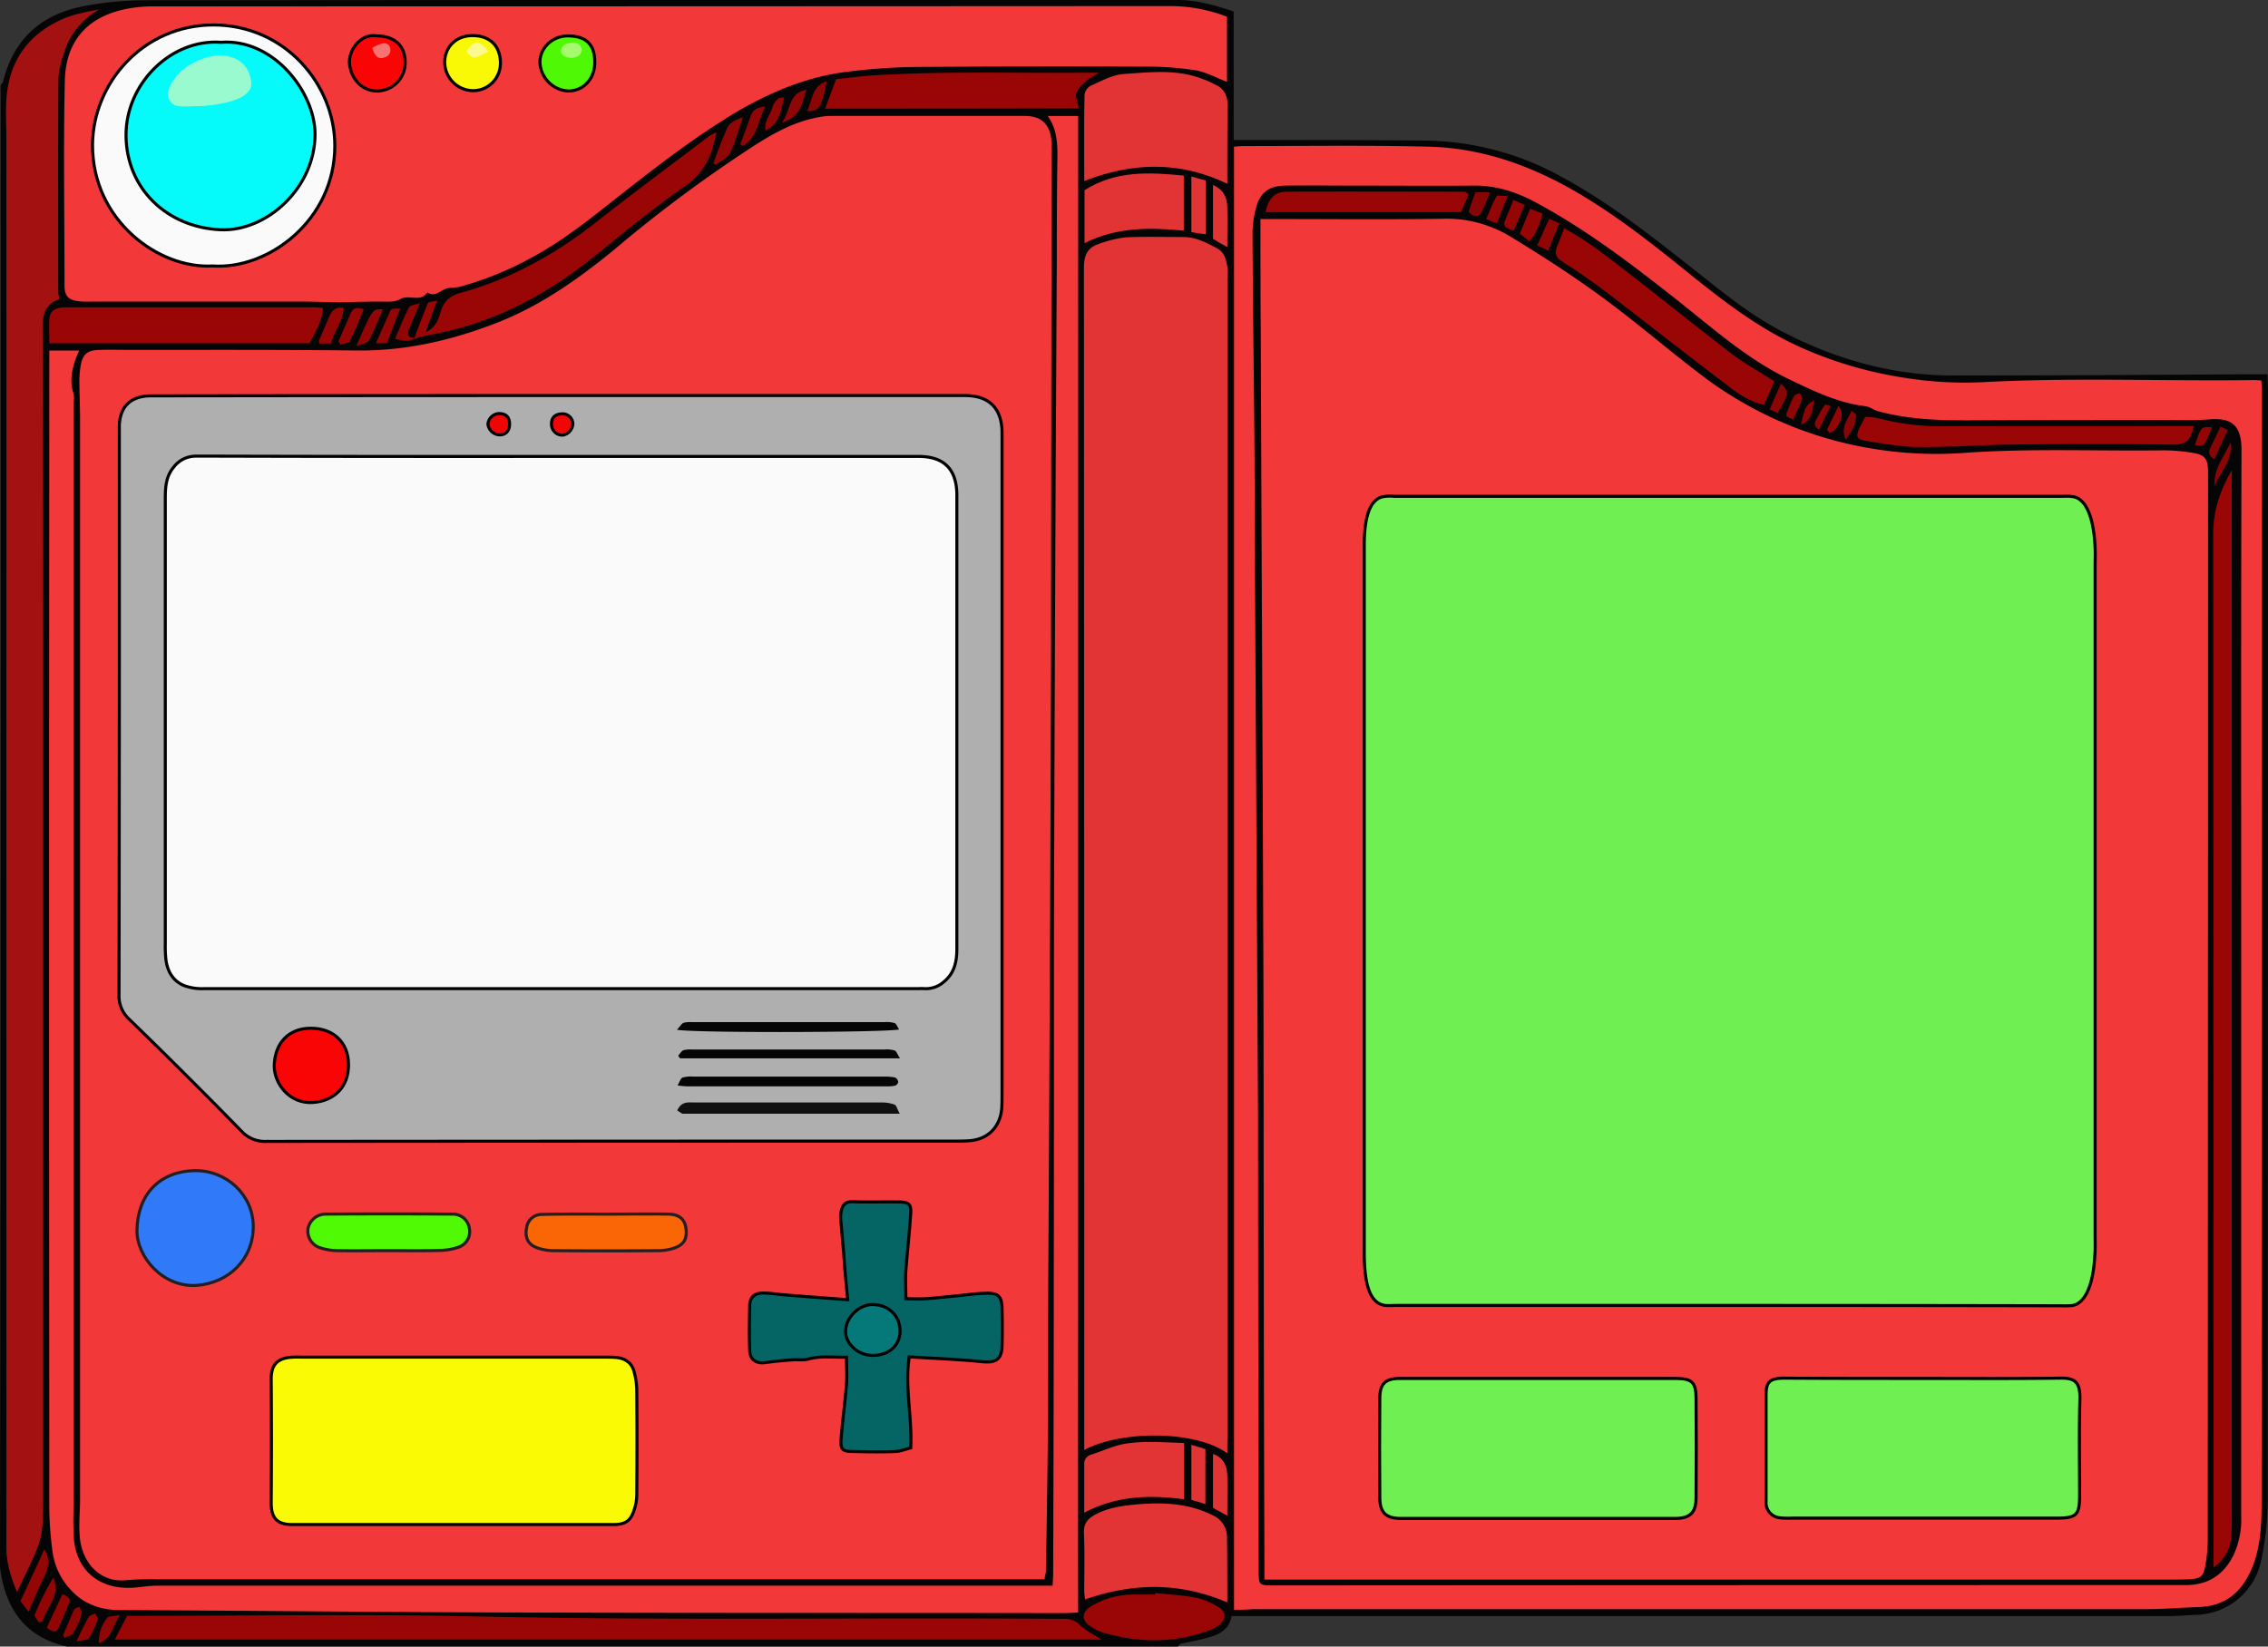 <svg id="Calque_1" data-name="Calque 1" xmlns="http://www.w3.org/2000/svg" viewBox="0 0 745.1 541.1">
  <rect x="0" y="0" width="745.1" height="541.1" fill="#333333" stroke="none"/>
  <defs>
    <style>
      .cls-1 {
        fill: #050505;
      }

      .cls-2 {
        fill: #f23838;
      }

      .cls-3 {
        fill: #e23434;
      }

      .cls-4 {
        fill: #a31111;
      }

      .cls-5 {
        fill: #9a0505;
      }

      .cls-6 {
        fill: #940505;
      }

      .cls-7 {
        fill: #900505;
      }

      .cls-8 {
        fill: #950505;
      }

      .cls-9 {
        fill: #930505;
      }

      .cls-10 {
        fill: #910505;
      }

      .cls-11 {
        fill: #8f0505;
      }

      .cls-12 {
        fill: #920505;
      }

      .cls-13 {
        fill: #8b0505;
      }

      .cls-14 {
        fill: #8e0505;
      }

      .cls-15 {
        fill: #afafaf;
      }

      .cls-15, .cls-16, .cls-17, .cls-21, .cls-22, .cls-23, .cls-24, .cls-33, .cls-34, .cls-35, .cls-36, .cls-37, .cls-38, .cls-39 {
        stroke: #000;
      }

      .cls-15, .cls-16, .cls-17, .cls-18, .cls-19, .cls-20, .cls-21, .cls-22, .cls-23, .cls-24, .cls-33, .cls-34, .cls-35, .cls-36, .cls-37, .cls-38, .cls-39 {
        stroke-miterlimit: 10;
      }

      .cls-16 {
        fill: #056565;
      }

      .cls-17 {
        fill: #fafa05;
      }

      .cls-18 {
        fill: #307afa;
      }

      .cls-18, .cls-19, .cls-20 {
        stroke: #231f20;
      }

      .cls-19 {
        fill: #fa6505;
      }

      .cls-20 {
        fill: #50fa05;
      }

      .cls-21 {
        fill: #fafafa;
      }

      .cls-22 {
        fill: #4ff905;
      }

      .cls-23 {
        fill: #f90505;
      }

      .cls-24 {
        fill: #f9f905;
      }

      .cls-25 {
        fill: #890505;
      }

      .cls-26 {
        fill: #8c0505;
      }

      .cls-27 {
        fill: #860505;
      }

      .cls-28 {
        fill: #870505;
      }

      .cls-29 {
        fill: #101010;
      }

      .cls-30 {
        fill: #a5fa6d;
      }

      .cls-31 {
        fill: #fa7373;
      }

      .cls-32 {
        fill: #fafa8f;
      }

      .cls-33 {
        fill: #fa0505;
      }

      .cls-34 {
        fill: #f00505;
      }

      .cls-35 {
        fill: #f40505;
      }

      .cls-36 {
        fill: #057979;
      }

      .cls-37 {
        fill: #05fafa;
      }

      .cls-38 {
        fill: #70ef52;
      }

      .cls-39 {
        fill: #70ef52;
      }

      .cls-40 {
        fill: #9afacf;
      }
    </style>
  </defs>
  <title>pokedex</title>
  <path id="_Path_" data-name="&lt;Path&gt;" class="cls-1" d="M1.45,29c.3-.4.7-.7.8-1.1,3.4-14,12.5-22.1,26.2-24.8a105.85,105.85,0,0,1,20.3-2q169.5-.15,339-.1c6.4,0,12.4,1.6,18.8,3.8V47h4.2c19.3,0,38.7,0,58,.2A94.42,94.42,0,0,1,514.05,59c15,8.1,28.4,18.5,41.7,29,10.1,7.9,19.8,16.2,31.3,22.1,17.5,9.1,36.1,14.3,55.9,14.3,32.5,0,65-.2,97.4-.4h5.8c.1,2.3.2,4.1.2,5.9v106.5q0,129.15-.1,258.4a94.07,94.07,0,0,1-2,18.3,22.41,22.41,0,0,1-21.7,18.6c-3,.1-6,.4-9,.4H405.85c-.7,4.3-3.9,6-7.5,7-3,.9-6.1,1.4-9.2,2.1-.4.1-.6.6-.9.9h-365c-13.9-3.1-20.3-12.6-22-26Q1.55,272.51,1.45,29Z" transform="translate(-1.25 -1.01)"/>
  <path id="_Path_2" data-name="&lt;Path&gt;" class="cls-2" d="M344.45,520H53.55a101,101,0,0,0-11,.3c-8.3.8-14-5.5-15-13.4a40.12,40.12,0,0,1-.2-6c0-2.2.2-4.3.2-6.5V138c0-3.5-.2-7-.2-10.5a31.63,31.63,0,0,1,.5-6.9c.8-3.5,2.4-4.5,6.1-4.6s7.3,0,11,0c24.7,0,49.3-.1,74,.2,15.8.1,30.9-3.4,45.5-9.1s27.1-14.6,39-24.4a452.15,452.15,0,0,1,46-34.1c6-3.8,12.3-7.3,19.4-8.8a26.31,26.31,0,0,1,4.9-.7h64c5.5,0,8.3,2.5,8.9,7.9a50.48,50.48,0,0,1,.1,5.5q-.15,81-.2,162-.3,102-.9,203.9c-.1,15.7,0,31.3-.1,47-.1,17.5-.4,34.9-.7,52.4A7.12,7.12,0,0,0,344.45,520Z" transform="translate(-1.25 -1.01)"/>
  <path id="_Path_3" data-name="&lt;Path&gt;" class="cls-3" d="M404.45,478.61c-10.1-7.5-34.7-7.7-47-1.1v-5.1q0-191.7-.1-383.4c0-4.2,1.2-6.7,5.1-7.9a37.25,37.25,0,0,1,8.6-2.1c6.3-.3,12.6-.1,19-.1,4.1,0,7.7,1.9,11.2,3.8,2.5,1.4,2.8,3.9,3.3,6.3a20.44,20.44,0,0,1,0,3.5v380.4C404.45,474.81,404.45,476.61,404.45,478.61Z" transform="translate(-1.25 -1.01)"/>
  <path id="_Path_4" data-name="&lt;Path&gt;" class="cls-2" d="M404.35,6.51v21.4c-3.6-1.4-6.9-3.2-10.3-3.8a104.67,104.67,0,0,0-16.8-1.2q-37.5-.15-75,.1a198.64,198.64,0,0,0-24.3,1.8c-12.6,1.8-24.2,6.8-35.1,13.2-13.3,8-25.6,17.5-37.7,27-9.3,7.3-18.4,14.8-28.8,20.4a108.28,108.28,0,0,1-23.9,9.8c-1.8.5-3.9.1-5.4,1-1.8.9-3.3,2.3-5.4.9-2.3,3.4-6,.5-8.9,2.2-1.9,1.1-4.6.8-7,.8-4.4,0-8.7.2-13.1.2s-9-.2-13.5-.2h-68a26.73,26.73,0,0,1-4-.1c-3.4-.4-4.7-1.7-4.7-5.1,0-22.5-.4-45,.1-67.5.3-11.9,6.4-20.6,19.9-23.4a44.06,44.06,0,0,1,8.9-.9q167.25,0,334.5-.1A51.87,51.87,0,0,1,404.35,6.51Z" transform="translate(-1.25 -1.01)"/>
  <path id="_Path_5" data-name="&lt;Path&gt;" class="cls-2" d="M406.65,530V49.21c1.2-.1,2.4-.2,3.5-.2,20.2,0,40.3-.3,60.5.2,16.5.4,31.8,5.6,46.2,13.6,13.7,7.7,26,17.3,38.1,27.1,11.9,9.6,23.9,19,38,25.3a131.89,131.89,0,0,0,33.7,9.9,124.23,124.23,0,0,0,25.8,1.5c29.8-1.6,59.6-.3,89.4-.7.6,0,1.3.1,2.3.1.1,1.5.2,2.9.2,4.4q0,182.55-.1,365c0,6.9-.4,14-3,20.5-3.2,7.9-8.6,12.9-17.5,13.2-5.8.2-11.6.7-17.4.7H412.85A59.21,59.21,0,0,1,406.65,530Z" transform="translate(-1.25 -1.01)"/>
  <path id="_Path_6" data-name="&lt;Path&gt;" class="cls-2" d="M345.45,39.11h10v368.8c0,40.8-.1,81.6,0,123-1.9.1-3.5.2-5,.2-59.8-.1-119.7,0-179.5-.2-43.5-.1-86.9-.6-130.4-.8-6.4,0-12-2.1-16.1-6.7a22.62,22.62,0,0,1-5.9-12.2,116.32,116.32,0,0,1-1.1-14.4q-.15-187.95,0-376v-4.6h9.8c-2,4.5-3.4,9-1.9,14,.4,1.2.1,2.6.1,4v361.5a106.26,106.26,0,0,0,.1,11.3c1.1,10.9,9.3,16.7,20.2,15.7,2.3-.2,4.6-.6,6.9-.6h294.4c.1-1.6.2-3.1.2-4.5.1-33.7.2-67.3.2-101,.1-41.8,0-83.7.1-125.5q.3-102.15.9-204.4c0-11.5,0-23,.2-34.5C348.65,47.61,348.35,43.21,345.45,39.11Z" transform="translate(-1.25 -1.01)"/>
  <path id="_Path_7" data-name="&lt;Path&gt;" class="cls-4" d="M6.85,524.21c-2.1-5.1-3.5-9.6-3.5-14.5V47.21c0-3.8-.2-7.7-.1-11.5.3-13.4,6.4-23.1,18.7-28.5,3.7-1.6,7.8-2.3,11.9-3.1a24.51,24.51,0,0,0-11.2,13.2c-1.1,3.2-2.2,6.7-2.2,10-.2,22.7-.1,45.3-.1,68,0,1.3.2,2.6.3,4.1-4.1,1.3-5.4,4.5-5.4,9,.2,40.3.2,80.4.2,120.6V491c0,15.4,0,15.4-6.8,29.4C8.15,521.51,7.65,522.51,6.85,524.21Z" transform="translate(-1.25 -1.01)"/>
  <path id="_Path_8" data-name="&lt;Path&gt;" class="cls-5" d="M363.15,539.81H39c1.4-2.9,2.7-5.2,4-7.8h5.1c36.5,0,73-.6,109.5.2,64.3,1.4,128.6.3,192.9.8a6.92,6.92,0,0,1,5.7,2.2C358.25,537.11,361,538.41,363.15,539.81Z" transform="translate(-1.25 -1.01)"/>
  <path id="_Path_9" data-name="&lt;Path&gt;" class="cls-3" d="M404.45,61.41c-15.6-7.5-31.1-7.1-47-.9,0-9.4-.1-18.8.1-28.3a3.94,3.94,0,0,1,2-3c3.6-1.6,7.3-3.7,11.1-3.9,7.6-.5,15.3-1.4,22.8.7a37.67,37.67,0,0,1,7.8,3.2c2.4,1.3,3.3,3.7,3.3,6.3C404.45,44.21,404.45,52.81,404.45,61.41Z" transform="translate(-1.25 -1.01)"/>
  <path id="_Path_10" data-name="&lt;Path&gt;" class="cls-3" d="M404.45,527.61c-15.6-6.7-30.9-6.5-46.7-1a20,20,0,0,1-.3-2.8c0-6.3.2-12.7-.1-19-.1-3.2,1.2-4.7,3.8-6.1,3.9-2.1,8.2-2.8,12.4-3.2,9-.9,17.9-.7,26.2,3.5a7.81,7.81,0,0,1,4.6,7.5C404.45,513.51,404.45,520.51,404.45,527.61Z" transform="translate(-1.25 -1.01)"/>
  <path id="_Path_11" data-name="&lt;Path&gt;" class="cls-5" d="M17.45,113.81c0-2.9-.1-5.4,0-7.8s1.5-3.6,3.8-3.9a13.4,13.4,0,0,1,2-.1h80.9c1,0,1.9.1,3.2.2-.3,4.5-2.5,7.9-4.4,11.6Z" transform="translate(-1.25 -1.01)"/>
  <path id="_Path_12" data-name="&lt;Path&gt;" class="cls-5" d="M137.45,112c1.4-3.8,2.8-7.7,4.4-11.4.2-.4,1.4-.4,3-.8-1.5,4-2.6,7.2-3.8,10.4,3.3-1.4,4.2-4.2,5-6.8,1.1-3.6,3.1-5.2,6.7-6.2,16.3-4.5,30.7-12.5,44-22.9,12.3-9.7,24.9-19,37.4-28.5a16.68,16.68,0,0,1,2.5-1.3c-.5,2.1-.9,3.5-1.2,4.8a22.65,22.65,0,0,1-9.5,13.1c-10,7-19.5,14.8-29,22.5-14.7,11.9-30.8,20.9-49.4,25.1-3,.7-6.1,1.3-9.1,1.9C138.15,112.41,137.85,112.41,137.45,112Z" transform="translate(-1.25 -1.01)"/>
  <path id="_Path_13" data-name="&lt;Path&gt;" class="cls-5" d="M272.35,36.71c1.2-3.3,2.3-6.2,3.6-9.7,3.3-.3,6.8-.8,10.4-1.1,23.4-1.6,46.8-.8,70.3-1h5.7a28,28,0,0,0-4.2,2.7c-1.3,1.2-2.8,2.5-3.3,4-.4,1.3.5,3.1.8,5C327.85,36.71,300.45,36.71,272.35,36.71Z" transform="translate(-1.25 -1.01)"/>
  <path id="_Path_14" data-name="&lt;Path&gt;" class="cls-3" d="M390.25,475.21v18.5c-11.3-1.5-22.2-1.2-32.8,4.4v-15.8a3.08,3.08,0,0,1,2.4-3.3c3.6-1.2,7.1-2.8,10.7-3.5C377,474.41,383.35,475,390.25,475.21Z" transform="translate(-1.25 -1.01)"/>
  <path id="_Path_15" data-name="&lt;Path&gt;" class="cls-3" d="M357.55,80.91V63.51c10.2-6.5,21.2-5.9,32.6-4.8v18.1C379,75.71,368.05,75.61,357.55,80.91Z" transform="translate(-1.25 -1.01)"/>
  <path id="_Path_16" data-name="&lt;Path&gt;" class="cls-5" d="M380.75,524.51c4.6.5,9.2.7,13.7,1.6a24.16,24.16,0,0,1,7.2,3.1c2.4,1.4,2.5,3.9.2,5.7a11.4,11.4,0,0,1-3.4,1.9c-11.4,4.2-22.9,4.1-34.5.8a16.62,16.62,0,0,1-4.8-2.4c-2.7-1.9-2.4-4.5.5-6.3a27,27,0,0,1,14.1-3.9h7Z" transform="translate(-1.25 -1.01)"/>
  <path id="_Path_17" data-name="&lt;Path&gt;" class="cls-3" d="M392.65,77.31V59c1.7.5,3.1.9,4.7,1.3V78C395.65,77.81,394.25,77.61,392.65,77.31Z" transform="translate(-1.25 -1.01)"/>
  <path id="_Path_18" data-name="&lt;Path&gt;" class="cls-3" d="M392.65,493.91v-18.1c1.8.5,3.2,1,4.6,1.4v18.1C395.55,494.71,394.15,494.31,392.65,493.91Z" transform="translate(-1.25 -1.01)"/>
  <path id="_Path_19" data-name="&lt;Path&gt;" class="cls-3" d="M404.45,82.21c-2-1.1-3.4-1.9-4.7-2.7V61.81c3.5,1.5,4.6,4.1,4.7,7.2C404.55,73.21,404.45,77.31,404.45,82.21Z" transform="translate(-1.25 -1.01)"/>
  <path id="_Path_20" data-name="&lt;Path&gt;" class="cls-3" d="M404.45,499.11c-1.9-1.1-3.4-1.8-4.7-2.6v-17.7c3.7,1.3,4.6,4.1,4.7,7.1C404.55,490,404.45,494.21,404.45,499.11Z" transform="translate(-1.25 -1.01)"/>
  <path id="_Path_21" data-name="&lt;Path&gt;" class="cls-6" d="M15.85,510.11c2,3.5,1.3,6.4-.2,9.3-1.7,3.4-3.2,7.1-5,11.3-1.3-1.7-2.1-2.8-2.7-3.5C10.65,521.31,13.25,515.91,15.85,510.11Z" transform="translate(-1.25 -1.01)"/>
  <path id="_Path_22" data-name="&lt;Path&gt;" class="cls-7" d="M235.65,54.71a124.39,124.39,0,0,1,4.7-12c.8-1.5,2.8-2.4,5-3.2-1.4,3.9-2.4,8-4.2,11.7-.8,1.7-3.1,2.7-4.7,3.9A5.94,5.94,0,0,1,235.65,54.71Z" transform="translate(-1.25 -1.01)"/>
  <path id="_Path_23" data-name="&lt;Path&gt;" class="cls-8" d="M110.05,113.91h-3.9c0-.4-.2-.7-.1-1,1.1-2.6,2.2-5.1,3.3-7.7.8-1.9,1.9-3.5,4.8-3C114,106.51,111,109.71,110.05,113.91Z" transform="translate(-1.25 -1.01)"/>
  <path id="_Path_24" data-name="&lt;Path&gt;" class="cls-9" d="M14.05,534.21c-.5-.9-1.6-2-1.4-2.5a81.71,81.71,0,0,1,6.1-12.2c2.6,5.8-2.3,9.6-3.5,14.4A2.66,2.66,0,0,0,14.05,534.21Z" transform="translate(-1.25 -1.01)"/>
  <path id="_Path_25" data-name="&lt;Path&gt;" class="cls-8" d="M112.45,113.21l3.9-9c.8-1.9,1.9-2.5,4.4-1.5-1.5,3.5-2.8,7-4.5,10.3-.4.8-2.1.9-3.2,1.3A3,3,0,0,0,112.45,113.21Z" transform="translate(-1.25 -1.01)"/>
  <path id="_Path_26" data-name="&lt;Path&gt;" class="cls-10" d="M137.45,112h1c-3.1,1.2-3.1,1.2-7.4.4,1.5-3.5,2.8-7,4.5-10.3.4-.8,2.1-.9,3.7-1.5-1.5,3.6-2.7,6.3-3.8,9C135,111.21,135.65,112.11,137.45,112Z" transform="translate(-1.25 -1.01)"/>
  <path id="_Path_27" data-name="&lt;Path&gt;" class="cls-9" d="M118.35,114.71c5.3-12.3,5.3-12.3,8.7-12-1.6,3.6-2.9,7-4.6,10.3C122,113.81,120.35,113.91,118.35,114.71Z" transform="translate(-1.25 -1.01)"/>
  <path id="_Path_28" data-name="&lt;Path&gt;" class="cls-10" d="M16.65,535.81c1.8-3.9,3.5-7.4,5.1-10.9,1.7.7,2.9,1.2,2.2,3-1.1,2.6-2.2,5.1-3.3,7.7C19.65,537.91,18.35,537.31,16.65,535.81Z" transform="translate(-1.25 -1.01)"/>
  <path id="_Path_29" data-name="&lt;Path&gt;" class="cls-6" d="M128.35,113.81h-3.6c1.6-3.6,3-6.9,4.5-10.2.5-1.2.6-1.2,3.5-1.2C131.25,106.31,129.85,109.91,128.35,113.81Z" transform="translate(-1.25 -1.01)"/>
  <path id="_Path_30" data-name="&lt;Path&gt;" class="cls-11" d="M244.45,48.41c1.2-3.2,2.4-6.3,3.5-9.5.7-1.9,2.1-2.6,4.7-2.9-2.4,4.9-2.7,10.2-7.3,13Z" transform="translate(-1.25 -1.01)"/>
  <path id="_Path_31" data-name="&lt;Path&gt;" class="cls-7" d="M266.15,30.51c-1.3,4.1-1.7,8.9-8,10.8C261.15,37.11,260.25,31.51,266.15,30.51Z" transform="translate(-1.25 -1.01)"/>
  <path id="_Path_32" data-name="&lt;Path&gt;" class="cls-8" d="M26.35,540.41c1.6-3.3,2.7-5.7,4-8,.4-.6,1.5-.8,2.2-1.2.3.7,1,1.5.8,2.1a29.54,29.54,0,0,1-3,6.2C30,540,28.45,539.91,26.35,540.41Z" transform="translate(-1.25 -1.01)"/>
  <path id="_Path_33" data-name="&lt;Path&gt;" class="cls-12" d="M252.75,43.91c-.6-3.1,1.7-5.2,2.3-7.8a6.1,6.1,0,0,1,1.9-2.7c.4-.4,1.2-.3,1.9-.4C257.35,40.11,256.35,42,252.75,43.91Z" transform="translate(-1.25 -1.01)"/>
  <path id="_Path_34" data-name="&lt;Path&gt;" class="cls-13" d="M266.35,37.51c1.9-3.4,1.4-8.1,6.5-9.8C271.15,36.51,270.45,37.61,266.35,37.51Z" transform="translate(-1.25 -1.01)"/>
  <path id="_Path_35" data-name="&lt;Path&gt;" class="cls-14" d="M22,538.31c1.2-2.7,2.3-5.5,3.5-8.2.3-.5,1.2-.8,1.8-1.1.3.8,1,1.7.8,2.4a29.54,29.54,0,0,1-2.8,6.3c-.5.8-1.9,1.1-2.9,1.6A6.89,6.89,0,0,0,22,538.31Z" transform="translate(-1.25 -1.01)"/>
  <path id="_Path_36" data-name="&lt;Path&gt;" class="cls-7" d="M40.75,531.71c-2.6,3.5-2.6,7.8-7,9.3a12.21,12.21,0,0,1,2.7-8.3C37.05,532,38.75,532.21,40.75,531.71Z" transform="translate(-1.25 -1.01)"/>
  <path id="_Path_37" data-name="&lt;Path&gt;" class="cls-1" d="M413.45,173.31c0-9.3,0-18.7-.1-28-.2-22.5-.5-44.9-.6-67.4a32.77,32.77,0,0,1,1.2-8.8c1.4-5,4.3-7,9.5-7.1,7.7-.1,15.3,0,23,0,13,0,26,.1,39,0,7.3-.1,14,2.1,20.3,5.5,17.5,9.4,33.1,21.5,48.6,33.8,11,8.8,21.7,18.1,34.6,24.3,8.1,3.9,16.1,7.8,25.2,8.9,1.4.2,2.6,1.2,4,1.6,11.2,3.1,22.6,3.1,34.1,3,20.3-.1,40.7-.1,61-.1,4.7,0,9.3.2,14-.2,6.8-.5,10.4,1.6,10.4,10.1-.2,58.7-.1,117.3-.1,176v174.5a27.64,27.64,0,0,1-2.7,13c-3.3,6.4-8.5,9.5-15.6,9.5q-149.7,0-299.4.1h-1.5c-3.3-.1-3.5-.4-3.6-3.9v-2q-.15-74-.2-148" transform="translate(-1.25 -1.01)"/>
  <path id="_Path_38" data-name="&lt;Path&gt;" class="cls-15" d="M184.75,131h133.5c7.8,0,12,4,12.2,11.8v217.4c0,1.7,0,3.3-.1,5-.5,6.3-4.7,10.4-11,10.7-1.5.1-3,.1-4.5.1q-113,0-225.9.1a10.51,10.51,0,0,1-8.3-3.3q-18.15-18.6-36.8-36.7a10.35,10.35,0,0,1-3.5-8.2q.15-90.75.1-181.4V142c-.2-7,3.4-10.9,10.4-10.9Q117.75,131,184.75,131Z" transform="translate(-1.25 -1.01)"/>
  <path id="_Path_39" data-name="&lt;Path&gt;" class="cls-16" d="M279.75,428.11c-.4-4-.7-7.3-1-10.5l-.3-4.5c-.3-3.4-.6-6.9-.9-10.3a10.77,10.77,0,0,1,.1-4c.4-1.6,1.2-2.9,3.4-2.9,5.3.2,10.7,0,16,.1,2.7.1,3.6.8,3.4,3.7-.4,6.2-1.1,12.5-1.6,18.7-.2,2.9,0,5.9,0,9.4,2.1,0,4.2.1,6.3,0,3.3-.2,6.6-.6,9.8-.9s6.5-.8,9.8-.9c4.6-.2,5.7,1,5.7,5.4q.15,6,0,12c-.1,4.3-2.1,5.5-6.3,5.1-8-.8-16.1-1.1-24.2-1.6-1.5,10.1,1,19.6.5,29.9-1.7.4-3.5,1.2-5.3,1.2-4.5.2-9,.1-13.5,0-3.6,0-4.3-.6-4.1-4,.5-6.1,1.3-12.1,1.8-18.2.2-2.8,0-5.6,0-8.8-4.4.1-8.4-.5-12.5.6-1.7.5-3.6.1-5.5.3-2.9.2-5.9.5-8.8.9s-5-1.1-5-4c-.2-5-.1-10,0-15,.1-2.5,1.6-3.8,4.2-3.9a58.68,58.68,0,0,1,5.9.5C264.65,427,271.65,427.51,279.75,428.11Z" transform="translate(-1.25 -1.01)"/>
  <path id="_Path_40" data-name="&lt;Path&gt;" class="cls-17" d="M150.05,502H97.15c-4.8,0-6.8-2.1-6.8-7,.1-13.6.1-27.3,0-40.9,0-4.3,1.8-6.5,5.9-7a26.73,26.73,0,0,1,4-.1h99.4c1.3,0,2.7,0,4,.1,3.2.3,5.3,1.9,6,5a25.18,25.18,0,0,1,.8,5.4c.1,11.7.1,23.3,0,35a15.69,15.69,0,0,1-.9,4.8c-1.1,3.5-2.9,4.7-6.6,4.7Z" transform="translate(-1.25 -1.01)"/>
  <path id="_Path_41" data-name="&lt;Path&gt;" class="cls-18" d="M65.35,385.71c10.4-.1,19,8,19.1,18.2.1,10.8-8,18.7-18.5,19.5-11.1.8-19.8-9.3-19.7-18.1C46.45,393.61,53.55,385.91,65.35,385.71Z" transform="translate(-1.25 -1.01)"/>
  <path id="_Path_42" data-name="&lt;Path&gt;" class="cls-19" d="M200.55,400c6.7,0,13.3-.1,20,0,3.9,0,5.8,1.7,6.1,5.1.3,3-.7,4.8-3.5,5.9a16.06,16.06,0,0,1-5.3,1c-11.7.1-23.3.1-35,0a16.06,16.06,0,0,1-5.3-1c-2.9-1.1-3.9-3.4-3.3-6.5a5,5,0,0,1,5.2-4.4C186.55,399.91,193.55,400,200.55,400Z" transform="translate(-1.25 -1.01)"/>
  <path id="_Path_43" data-name="&lt;Path&gt;" class="cls-20" d="M129.05,412c-5.7,0-11.3.1-17,0a19.1,19.1,0,0,1-5.8-1,5.77,5.77,0,0,1-3.8-6.3,5.9,5.9,0,0,1,5.6-4.7c14-.1,27.9-.1,41.9,0a5.44,5.44,0,0,1,5.5,4.7,5.37,5.37,0,0,1-3.7,6.2,19.11,19.11,0,0,1-5.3,1C140.65,412.11,134.85,412,129.05,412Z" transform="translate(-1.25 -1.01)"/>
  <path id="_Path_44" data-name="&lt;Path&gt;" class="cls-21" d="M71.05,88.41c-17.7,1-39.5-15-39.4-39.8.1-20.2,16.6-39.5,39.9-39.4s39.7,19.5,39.7,39.7C111.25,73.41,89.35,89.71,71.05,88.41Z" transform="translate(-1.25 -1.01)"/>
  <path id="_Path_45" data-name="&lt;Path&gt;" class="cls-22" d="M187.75,12.81c6.1,0,8.9,2.8,8.9,8.7,0,5.4-3.7,9.4-8.7,9.4a9.83,9.83,0,0,1-9.3-9.2C178.45,16.91,182.65,12.81,187.75,12.81Z" transform="translate(-1.25 -1.01)"/>
  <path id="_Path_46" data-name="&lt;Path&gt;" class="cls-23" d="M125.05,12.81c5.7,0,9.3,3.2,9.3,8.6a9.26,9.26,0,0,1-9.3,9.5c-4.9,0-8.6-4.1-9-9.2C115.85,17.11,120.05,11.91,125.05,12.81Z" transform="translate(-1.25 -1.01)"/>
  <path id="_Path_47" data-name="&lt;Path&gt;" class="cls-24" d="M156.45,12.71c5.7,0,9.1,3.3,9.2,8.8a9,9,0,0,1-9,9.3,9.44,9.44,0,0,1-9.3-9.1C147.25,16.51,151.05,12.71,156.45,12.71Z" transform="translate(-1.25 -1.01)"/>
  <path id="_Path_48" data-name="&lt;Path&gt;" class="cls-2" d="M415.35,73h5.3c18.2,0,36.3.2,54.5-.1a40.47,40.47,0,0,1,21.9,5.6c10.2,6.2,20.3,12.7,29.9,19.7,11.4,8.3,22.1,17.6,33.3,26.1a125.91,125.91,0,0,0,53.6,23.7,128.32,128.32,0,0,0,33.3,1.8c21.6-1.5,43.2-.5,64.9-.8a59.64,59.64,0,0,1,9.4.8c4.2.6,5.2,2,5.2,6.4q0,174.45-.1,349a51.53,51.53,0,0,1-.8,10.4c-.7,3.7-1.7,4.2-5.5,4.4-2.8.1-5.7.1-8.5.1H416.65v-5c-.1-30.8-.2-61.7-.2-92.5-.1-39.2,0-78.3-.2-117.5-.2-65-.6-129.9-.8-194.9C415.35,98,415.35,85.81,415.35,73Z" transform="translate(-1.25 -1.01)"/>
  <path id="_Path_49" data-name="&lt;Path&gt;" class="cls-5" d="M728.45,516.11V503q0-163.2-.1-326.4c0-7.5,2-13.9,6.1-21.1V495c0,3.3.1,6.7-.1,10A13.47,13.47,0,0,1,728.45,516.11Z" transform="translate(-1.25 -1.01)"/>
  <path id="_Path_50" data-name="&lt;Path&gt;" class="cls-5" d="M584.15,126.31c-1.2,2.8-2.2,5.2-3.4,7.8-4.8-1.2-8.6-3.8-12.2-6.6-13.3-10.1-26.4-20.4-39.7-30.6-4.6-3.5-9.4-6.8-14.3-9.9-2.1-1.3-2.7-2.7-1.8-4.9.8-1.9,1.6-3.9,2.4-6.1,8.2,4.5,15.1,10.1,22.1,15.5,11.1,8.6,22.1,17.5,33.2,26C574.85,120.81,579.55,123.31,584.15,126.31Z" transform="translate(-1.25 -1.01)"/>
  <path id="_Path_51" data-name="&lt;Path&gt;" class="cls-5" d="M614.05,138a25.81,25.81,0,0,1,4,.4,82.3,82.3,0,0,0,21.5,2.7c25.8-.1,51.6,0,77.4-.1h5.1c-.3,1-.5,1.6-.7,2.2-.9,3-2.8,3.9-5.9,3.9-17.7-.2-35.3-.2-53,0-10.3.1-20.5.9-30.8.8-5.7,0-11.5-1.1-17.2-2-3.3-.5-3.6-1.3-2.3-4.3C612.75,140.51,613.35,139.31,614.05,138Z" transform="translate(-1.25 -1.01)"/>
  <path id="_Path_52" data-name="&lt;Path&gt;" class="cls-5" d="M483.75,64.81c-.8,1.9-1.6,3.8-2.5,5.9H417c1-4.5,3-6.7,7.1-6.7,19.5-.1,39,0,58.5,0A7.35,7.35,0,0,0,483.75,64.81Z" transform="translate(-1.25 -1.01)"/>
  <path id="_Path_53" data-name="&lt;Path&gt;" class="cls-8" d="M508.05,71.21c-.9,3.3-1.9,6.3-4.3,9.1-1.2-.9-2.1-1.6-3.2-2.5,1.1-2.7,2.2-5.3,3.4-8.2C505.65,70.31,506.85,70.71,508.05,71.21Z" transform="translate(-1.25 -1.01)"/>
  <path id="_Path_54" data-name="&lt;Path&gt;" class="cls-12" d="M506.25,81.71c1.5-3.3,2.6-5.9,4-8.8,1.1.5,2.1,1,3.3,1.5-1.3,3.1-2.4,5.8-3.7,9A23.68,23.68,0,0,0,506.25,81.71Z" transform="translate(-1.25 -1.01)"/>
  <path id="_Path_55" data-name="&lt;Path&gt;" class="cls-8" d="M498.45,66.71c1.6.7,2.4,1.1,3.7,1.6-1.2,2.8-2.3,5.6-3.6,8.5-2.2-.7-3.9-1.2-2.7-3.7C496.75,71.11,497.45,69.21,498.45,66.71Z" transform="translate(-1.25 -1.01)"/>
  <path id="_Path_56" data-name="&lt;Path&gt;" class="cls-25" d="M483.75,70.61c.7-2.2,1.4-4.2,2.2-6.4h4.8c-1.1,2.6-1.8,4.9-3.1,6.9C486.65,72.71,485.15,72.21,483.75,70.61Z" transform="translate(-1.25 -1.01)"/>
  <path id="_Path_57" data-name="&lt;Path&gt;" class="cls-6" d="M493,74.41c-1.5-.6-2.2-.9-3.5-1.4,1.1-2.6,2.1-5.1,3.4-7.5.2-.4,1.9-.1,3.7-.1C495.25,68.81,494.15,71.41,493,74.41Z" transform="translate(-1.25 -1.01)"/>
  <path id="_Path_58" data-name="&lt;Path&gt;" class="cls-26" d="M585.25,136.81c-.9-.5-1.6-.8-2.6-1.3,1.2-2.8,2.4-5.5,3.7-8.4C589.15,129.91,589.15,129.91,585.25,136.81Z" transform="translate(-1.25 -1.01)"/>
  <path id="_Path_59" data-name="&lt;Path&gt;" class="cls-13" d="M728.85,160.61c-.5-5.6,3.2-9.6,5.2-14.2C734.85,152.11,730.85,156,728.85,160.61Z" transform="translate(-1.25 -1.01)"/>
  <path id="_Path_60" data-name="&lt;Path&gt;" class="cls-27" d="M733.15,142.31c-1.6,3.4-2.9,6.4-4.4,9.6-1.6-.9-2.2-2-1.3-3.9,1.1-2.2,2.2-4.4,3.3-6.8C731.55,141.61,732.25,141.91,733.15,142.31Z" transform="translate(-1.25 -1.01)"/>
  <path id="_Path_61" data-name="&lt;Path&gt;" class="cls-11" d="M590.35,138.91c-.9-.4-1.6-.8-2.2-1.1,0-.4-.1-.7,0-.9.8-1.9,1.5-3.9,2.5-5.8.3-.5,1.3-.6,1.9-.9.3.7,1,1.5.8,2C592.45,134.41,591.35,136.51,590.35,138.91Z" transform="translate(-1.25 -1.01)"/>
  <path id="_Path_62" data-name="&lt;Path&gt;" class="cls-12" d="M722.35,147.31c2-6.1,2-6.1,5.6-5.9C725.45,147.81,725.45,147.81,722.35,147.31Z" transform="translate(-1.25 -1.01)"/>
  <path id="_Path_63" data-name="&lt;Path&gt;" class="cls-28" d="M607.55,145.51c-1.7-4.2.7-6.5,2-9.5.7.6,1.5,1,1.5,1.4C611.05,140.11,609.85,142.51,607.55,145.51Z" transform="translate(-1.25 -1.01)"/>
  <path id="_Path_64" data-name="&lt;Path&gt;" class="cls-8" d="M601.45,142.21c1.2-2.4,2.4-4.8,3.8-7.8,2.3,3.3.3,5.3-.7,7.3-.4.7-1.4,1.1-2.2,1.6C602.05,142.91,601.75,142.61,601.45,142.21Z" transform="translate(-1.25 -1.01)"/>
  <path id="_Path_65" data-name="&lt;Path&gt;" class="cls-11" d="M598.85,142.21c-2.5-1.7-.9-3.1-.4-4.2a23.55,23.55,0,0,1,2.4-4,8.4,8.4,0,0,1,1.8.4C601.35,137.11,600.05,139.61,598.85,142.21Z" transform="translate(-1.25 -1.01)"/>
  <path id="_Path_66" data-name="&lt;Path&gt;" class="cls-11" d="M597.25,132.51c-.6,3-.4,6.3-4.3,8.1C594.25,134.51,594.45,134.31,597.25,132.51Z" transform="translate(-1.25 -1.01)"/>
  <path id="_Path_67" data-name="&lt;Path&gt;" class="cls-29" d="M223.75,365.91c1.4-3.1,3.7-2.6,5.8-2.6h61.3a12.13,12.13,0,0,1,4.3.7c.6.2.8,1.4,1.7,3h-71.4A15,15,0,0,1,223.75,365.91Z" transform="translate(-1.25 -1.01)"/>
  <path id="_Path_68" data-name="&lt;Path&gt;" class="cls-1" d="M223.65,339.41c1-1.1,1.5-2,2.2-2.3a9.9,9.9,0,0,1,3-.2h62.9a9.4,9.4,0,0,1,3.4.3c.6.2.9,1.3,1.5,2.1C292.55,340.31,229.35,340.51,223.65,339.41Z" transform="translate(-1.25 -1.01)"/>
  <path id="_Path_69" data-name="&lt;Path&gt;" class="cls-1" d="M224.05,347.91c.6-.6,1-1.5,1.8-1.8a9.9,9.9,0,0,1,3-.2h62.9a9.4,9.4,0,0,1,3.4.3c.6.2.9,1.3,1.8,2.6h-72.3Z" transform="translate(-1.25 -1.01)"/>
  <path id="_Path_70" data-name="&lt;Path&gt;" class="cls-1" d="M223.85,357.71c.7-1.2,1-2.4,1.7-2.6a9.61,9.61,0,0,1,3.4-.3h62.4a18,18,0,0,1,4,.3,2.07,2.07,0,0,1,1,1.4,1.63,1.63,0,0,1-1.1,1.3,14.64,14.64,0,0,1-3,.2h-63.9A25.91,25.91,0,0,1,223.85,357.71Z" transform="translate(-1.25 -1.01)"/>
  <path id="_Path_71" data-name="&lt;Path&gt;" class="cls-30" d="M192.35,17.11c0,1.9-1.4,2.9-3.4,2.9s-3.7-1.1-3.4-2.6c.4-1.9,2.1-2.2,3.7-2.4A2.7,2.7,0,0,1,192.35,17.11Z" transform="translate(-1.25 -1.01)"/>
  <path id="_Path_72" data-name="&lt;Path&gt;" class="cls-31" d="M123.55,16.71c3.4-1.9,5.1-2,5.8-.1a2.42,2.42,0,0,1-1.6,3.2C125.65,20.71,124.35,19.61,123.55,16.71Z" transform="translate(-1.25 -1.01)"/>
  <path id="_Path_73" data-name="&lt;Path&gt;" class="cls-32" d="M161.75,18c-1.8.8-3.2,1.7-4.7,1.9-.8.1-2.1-1.1-2.4-1.9-.2-.6,1-1.8,1.8-2.4C158.55,14.21,159.85,15.61,161.75,18Z" transform="translate(-1.25 -1.01)"/>
  <path id="_Path_74" data-name="&lt;Path&gt;" class="cls-21" d="M185.45,151H303c8.3,0,12.5,4.1,12.6,12.5v149.4c0,4.1-.8,7.9-4.2,10.7a8.89,8.89,0,0,1-6.4,2.3,13.35,13.35,0,0,0-2,0H68.05a16.66,16.66,0,0,1-6.3-1c-3.7-1.5-5.5-4.7-6-8.6a41,41,0,0,1-.2-5V164.91c0-3.7.2-7.3,2.7-10.3a9.09,9.09,0,0,1,7.3-3.7h7Q129,151.06,185.45,151Z" transform="translate(-1.25 -1.01)"/>
  <path id="_Path_75" data-name="&lt;Path&gt;" class="cls-33" d="M103.35,338.91c7.4,0,12.3,4.6,12.4,11.8.1,7.4-4.6,12.1-11.7,12.6-7.7.5-12.8-6.2-12.7-12.2C91.55,343.81,96.05,338.91,103.35,338.91Z" transform="translate(-1.25 -1.01)"/>
  <path id="_Path_76" data-name="&lt;Path&gt;" class="cls-34" d="M168.65,140.11c.1,2.2-1,3.7-3,3.8a4,4,0,0,1-4.1-3.5,3.84,3.84,0,0,1,3.5-3.5C167.35,136.91,168.55,137.91,168.65,140.11Z" transform="translate(-1.25 -1.01)"/>
  <path id="_Path_77" data-name="&lt;Path&gt;" class="cls-35" d="M189.45,140.21a4,4,0,0,1-3.3,3.8,3.6,3.6,0,0,1-3.7-3.2c-.2-2.4,1-3.7,3.4-3.8A3.38,3.38,0,0,1,189.45,140.21Z" transform="translate(-1.25 -1.01)"/>
  <path id="_Path_78" data-name="&lt;Path&gt;" class="cls-36" d="M287.65,446.41c-4.6-.1-8.7-3.9-8.6-8,.1-4.5,4.4-8.7,8.8-8.7,5.4,0,9.1,3.7,9.1,8.9C296.85,443.31,293,446.61,287.65,446.41Z" transform="translate(-1.25 -1.01)"/>
  <path id="_Path_79" data-name="&lt;Path&gt;" class="cls-37" d="M73.85,14.91c17.3-1.3,30.8,16.4,30.9,30,.1,17.8-15.9,32.3-31.1,31.6-17.5-.8-30.9-13.5-31-31C42.55,28.61,57.35,13.71,73.85,14.91Z" transform="translate(-1.25 -1.01)"/>
  <path id="_Path_80" data-name="&lt;Path&gt;" class="cls-38" d="M569.15,430H460.25c-1.3,0-2.7.1-4,0-4.7-.7-6.8-6.2-6.8-17.3V180.11c0-9.3,1.9-14.7,5.8-15.8a13.46,13.46,0,0,1,4-.2h219.9a15.06,15.06,0,0,1,3,.1c4.3.5,7,6.7,7.4,16.9.1,2,0,4,0,5.9v219.6c0,2.4.1,4.8-.1,7.1-.5,9.6-3.2,15.6-7.3,16.3a26.73,26.73,0,0,1-4,.1Q623.55,430,569.15,430Z" transform="translate(-1.25 -1.01)"/>
  <path id="_Path_81" data-name="&lt;Path&gt;" class="cls-39" d="M633.05,454c15,0,30,.1,44.9-.1,4.7-.1,6.7,1,6.6,6.7-.3,10.6-.1,21.3-.1,31.9,0,6.4-1,7.4-7.6,7.4h-86.8a26.73,26.73,0,0,1-4-.1,5,5,0,0,1-4.6-5.4v-34.9c0-4.4,1.2-5.5,5.7-5.6C602.45,454,617.75,454,633.05,454Z" transform="translate(-1.25 -1.01)"/>
  <path id="_Path_82" data-name="&lt;Path&gt;" class="cls-39" d="M506.55,454h45c5.5,0,6.9,1.1,6.9,6.6.1,10.8.1,21.7,0,32.5,0,5-1.9,6.9-7,6.9h-89.9c-5,0-7-1.9-7-6.9-.1-10.8-.1-21.7,0-32.5,0-4.9,1.8-6.6,6.6-6.6Z" transform="translate(-1.25 -1.01)"/>
  <path id="_Path_83" data-name="&lt;Path&gt;" class="cls-40" d="M65.25,35.91a41.7,41.7,0,0,1-5,0,3.93,3.93,0,0,1-3.6-5.3c2.3-7.6,13.4-13.3,21-10.7a8.94,8.94,0,0,1,5.8,6.3c1,3.4,0,5.1-3.2,6.9C77.05,34.71,70.75,35.91,65.25,35.91Z" transform="translate(-1.25 -1.01)"/>
</svg>